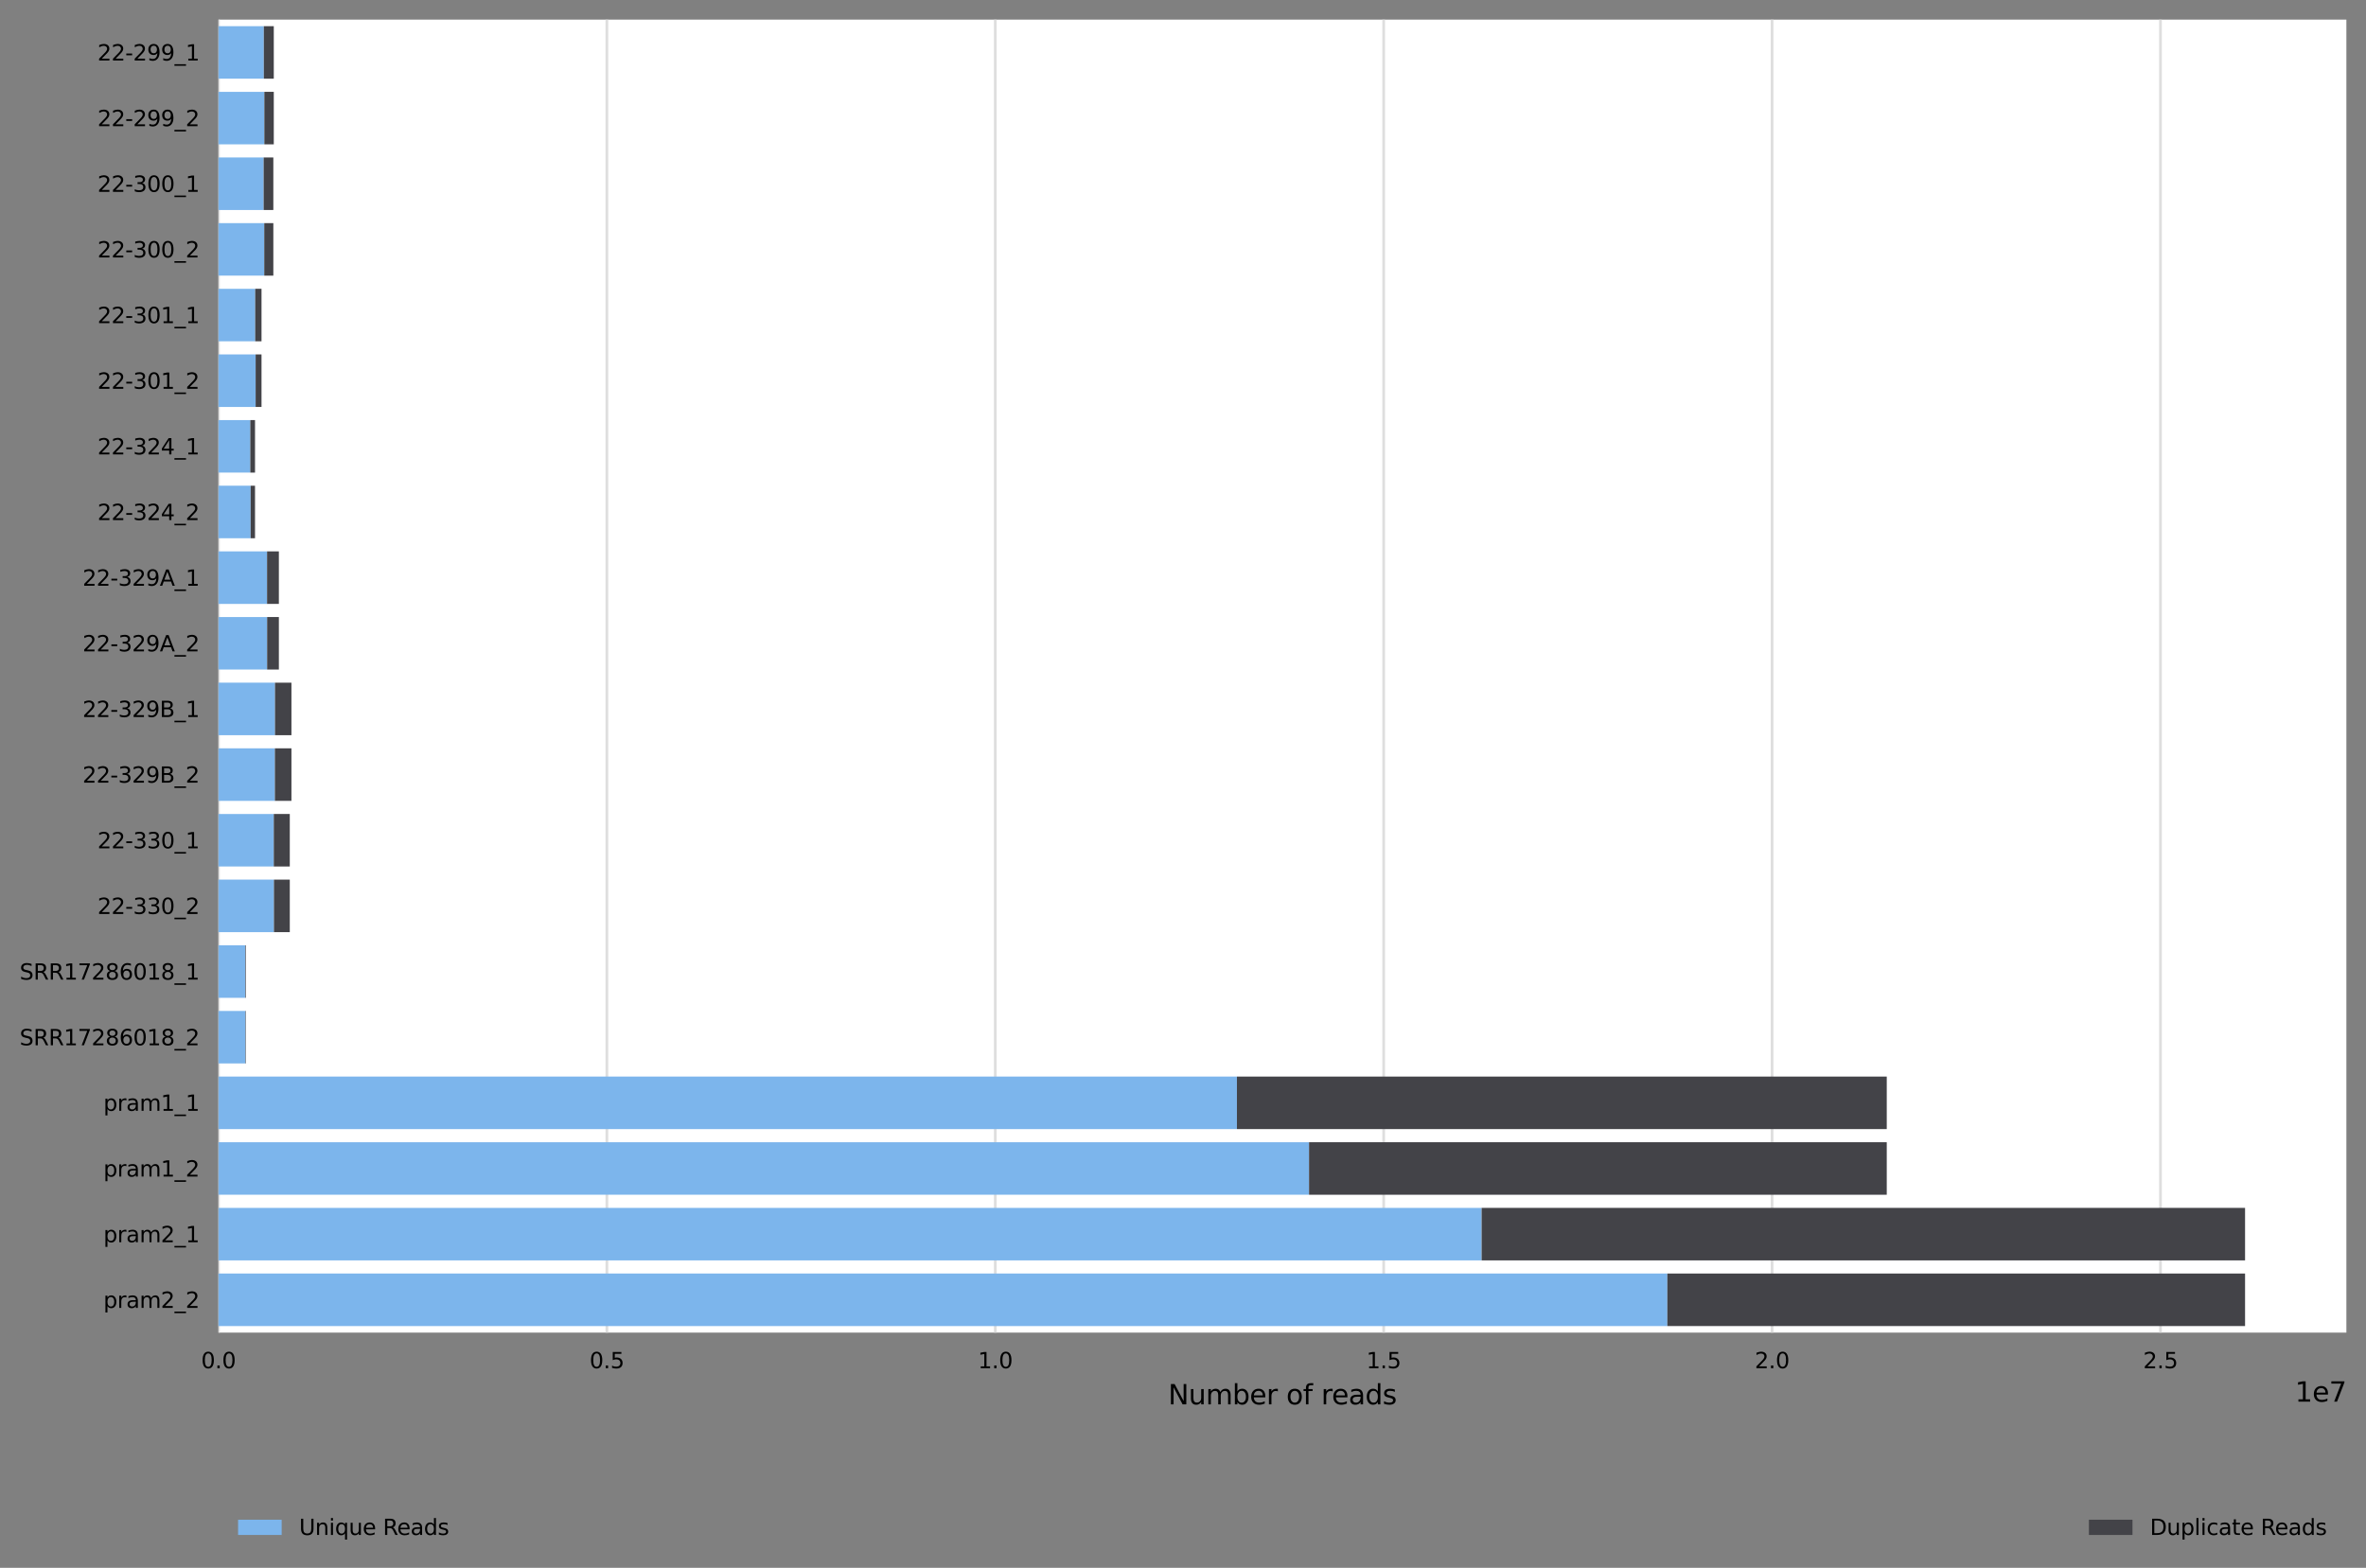 <?xml version="1.0" encoding="utf-8" standalone="no"?>
<!DOCTYPE svg PUBLIC "-//W3C//DTD SVG 1.1//EN"
  "http://www.w3.org/Graphics/SVG/1.1/DTD/svg11.dtd">
<svg xmlns:xlink="http://www.w3.org/1999/xlink" width="868.606pt" height="575.647pt" viewBox="0 0 868.606 575.647" xmlns="http://www.w3.org/2000/svg" version="1.1">
 <rect x="0" y="0" width="868.606" height="575.647" fill="#808080" stroke="none"/>
 <defs>
  <style type="text/css">*{stroke-linejoin: round; stroke-linecap: butt}</style>
 </defs>
 <g id="figure_1">
  <g id="axes_1">
   <g id="patch_1">
    <path d="M 80.206 489.287 
L 861.406 489.287 
L 861.406 7.2 
L 80.206 7.2 
z
" style="fill: #ffffff"/>
   </g>
   <g id="matplotlib.axis_1">
    <g id="xtick_1">
     <g id="line2d_1">
      <path d="M 80.206 489.287 
L 80.206 7.2 
" clip-path="url(#p01fe775146)" style="fill: none; stroke: #dedede; stroke-linecap: square"/>
     </g>
     <g id="text_1">
      <!-- 0.0 -->
      <g transform="translate(73.845 502.366) scale(0.08 -0.08)">
       <defs>
        <path id="DejaVuSans-30" d="M 2034 4250 
Q 1547 4250 1301 3770 
Q 1056 3291 1056 2328 
Q 1056 1369 1301 889 
Q 1547 409 2034 409 
Q 2525 409 2770 889 
Q 3016 1369 3016 2328 
Q 3016 3291 2770 3770 
Q 2525 4250 2034 4250 
z
M 2034 4750 
Q 2819 4750 3233 4129 
Q 3647 3509 3647 2328 
Q 3647 1150 3233 529 
Q 2819 -91 2034 -91 
Q 1250 -91 836 529 
Q 422 1150 422 2328 
Q 422 3509 836 4129 
Q 1250 4750 2034 4750 
z
" transform="scale(0.016)"/>
        <path id="DejaVuSans-2e" d="M 684 794 
L 1344 794 
L 1344 0 
L 684 0 
L 684 794 
z
" transform="scale(0.016)"/>
       </defs>
       <use xlink:href="#DejaVuSans-30"/>
       <use xlink:href="#DejaVuSans-2e" x="63.623"/>
       <use xlink:href="#DejaVuSans-30" x="95.41"/>
      </g>
     </g>
    </g>
    <g id="xtick_2">
     <g id="line2d_2">
      <path d="M 222.796 489.287 
L 222.796 7.2 
" clip-path="url(#p01fe775146)" style="fill: none; stroke: #dedede; stroke-linecap: square"/>
     </g>
     <g id="text_2">
      <!-- 0.5 -->
      <g transform="translate(216.435 502.366) scale(0.08 -0.08)">
       <defs>
        <path id="DejaVuSans-35" d="M 691 4666 
L 3169 4666 
L 3169 4134 
L 1269 4134 
L 1269 2991 
Q 1406 3038 1543 3061 
Q 1681 3084 1819 3084 
Q 2600 3084 3056 2656 
Q 3513 2228 3513 1497 
Q 3513 744 3044 326 
Q 2575 -91 1722 -91 
Q 1428 -91 1123 -41 
Q 819 9 494 109 
L 494 744 
Q 775 591 1075 516 
Q 1375 441 1709 441 
Q 2250 441 2565 725 
Q 2881 1009 2881 1497 
Q 2881 1984 2565 2268 
Q 2250 2553 1709 2553 
Q 1456 2553 1204 2497 
Q 953 2441 691 2322 
L 691 4666 
z
" transform="scale(0.016)"/>
       </defs>
       <use xlink:href="#DejaVuSans-30"/>
       <use xlink:href="#DejaVuSans-2e" x="63.623"/>
       <use xlink:href="#DejaVuSans-35" x="95.41"/>
      </g>
     </g>
    </g>
    <g id="xtick_3">
     <g id="line2d_3">
      <path d="M 365.386 489.287 
L 365.386 7.2 
" clip-path="url(#p01fe775146)" style="fill: none; stroke: #dedede; stroke-linecap: square"/>
     </g>
     <g id="text_3">
      <!-- 1.0 -->
      <g transform="translate(359.025 502.366) scale(0.08 -0.08)">
       <defs>
        <path id="DejaVuSans-31" d="M 794 531 
L 1825 531 
L 1825 4091 
L 703 3866 
L 703 4441 
L 1819 4666 
L 2450 4666 
L 2450 531 
L 3481 531 
L 3481 0 
L 794 0 
L 794 531 
z
" transform="scale(0.016)"/>
       </defs>
       <use xlink:href="#DejaVuSans-31"/>
       <use xlink:href="#DejaVuSans-2e" x="63.623"/>
       <use xlink:href="#DejaVuSans-30" x="95.41"/>
      </g>
     </g>
    </g>
    <g id="xtick_4">
     <g id="line2d_4">
      <path d="M 507.977 489.287 
L 507.977 7.2 
" clip-path="url(#p01fe775146)" style="fill: none; stroke: #dedede; stroke-linecap: square"/>
     </g>
     <g id="text_4">
      <!-- 1.5 -->
      <g transform="translate(501.615 502.366) scale(0.08 -0.08)">
       <use xlink:href="#DejaVuSans-31"/>
       <use xlink:href="#DejaVuSans-2e" x="63.623"/>
       <use xlink:href="#DejaVuSans-35" x="95.41"/>
      </g>
     </g>
    </g>
    <g id="xtick_5">
     <g id="line2d_5">
      <path d="M 650.567 489.287 
L 650.567 7.2 
" clip-path="url(#p01fe775146)" style="fill: none; stroke: #dedede; stroke-linecap: square"/>
     </g>
     <g id="text_5">
      <!-- 2.0 -->
      <g transform="translate(644.205 502.366) scale(0.08 -0.08)">
       <defs>
        <path id="DejaVuSans-32" d="M 1228 531 
L 3431 531 
L 3431 0 
L 469 0 
L 469 531 
Q 828 903 1448 1529 
Q 2069 2156 2228 2338 
Q 2531 2678 2651 2914 
Q 2772 3150 2772 3378 
Q 2772 3750 2511 3984 
Q 2250 4219 1831 4219 
Q 1534 4219 1204 4116 
Q 875 4013 500 3803 
L 500 4441 
Q 881 4594 1212 4672 
Q 1544 4750 1819 4750 
Q 2544 4750 2975 4387 
Q 3406 4025 3406 3419 
Q 3406 3131 3298 2873 
Q 3191 2616 2906 2266 
Q 2828 2175 2409 1742 
Q 1991 1309 1228 531 
z
" transform="scale(0.016)"/>
       </defs>
       <use xlink:href="#DejaVuSans-32"/>
       <use xlink:href="#DejaVuSans-2e" x="63.623"/>
       <use xlink:href="#DejaVuSans-30" x="95.41"/>
      </g>
     </g>
    </g>
    <g id="xtick_6">
     <g id="line2d_6">
      <path d="M 793.157 489.287 
L 793.157 7.2 
" clip-path="url(#p01fe775146)" style="fill: none; stroke: #dedede; stroke-linecap: square"/>
     </g>
     <g id="text_6">
      <!-- 2.5 -->
      <g transform="translate(786.795 502.366) scale(0.08 -0.08)">
       <use xlink:href="#DejaVuSans-32"/>
       <use xlink:href="#DejaVuSans-2e" x="63.623"/>
       <use xlink:href="#DejaVuSans-35" x="95.41"/>
      </g>
     </g>
    </g>
    <g id="text_7">
     <!-- Number of reads -->
     <g transform="translate(428.86 515.628) scale(0.1 -0.1)">
      <defs>
       <path id="DejaVuSans-4e" d="M 628 4666 
L 1478 4666 
L 3547 763 
L 3547 4666 
L 4159 4666 
L 4159 0 
L 3309 0 
L 1241 3903 
L 1241 0 
L 628 0 
L 628 4666 
z
" transform="scale(0.016)"/>
       <path id="DejaVuSans-75" d="M 544 1381 
L 544 3500 
L 1119 3500 
L 1119 1403 
Q 1119 906 1312 657 
Q 1506 409 1894 409 
Q 2359 409 2629 706 
Q 2900 1003 2900 1516 
L 2900 3500 
L 3475 3500 
L 3475 0 
L 2900 0 
L 2900 538 
Q 2691 219 2414 64 
Q 2138 -91 1772 -91 
Q 1169 -91 856 284 
Q 544 659 544 1381 
z
M 1991 3584 
L 1991 3584 
z
" transform="scale(0.016)"/>
       <path id="DejaVuSans-6d" d="M 3328 2828 
Q 3544 3216 3844 3400 
Q 4144 3584 4550 3584 
Q 5097 3584 5394 3201 
Q 5691 2819 5691 2113 
L 5691 0 
L 5113 0 
L 5113 2094 
Q 5113 2597 4934 2840 
Q 4756 3084 4391 3084 
Q 3944 3084 3684 2787 
Q 3425 2491 3425 1978 
L 3425 0 
L 2847 0 
L 2847 2094 
Q 2847 2600 2669 2842 
Q 2491 3084 2119 3084 
Q 1678 3084 1418 2786 
Q 1159 2488 1159 1978 
L 1159 0 
L 581 0 
L 581 3500 
L 1159 3500 
L 1159 2956 
Q 1356 3278 1631 3431 
Q 1906 3584 2284 3584 
Q 2666 3584 2933 3390 
Q 3200 3197 3328 2828 
z
" transform="scale(0.016)"/>
       <path id="DejaVuSans-62" d="M 3116 1747 
Q 3116 2381 2855 2742 
Q 2594 3103 2138 3103 
Q 1681 3103 1420 2742 
Q 1159 2381 1159 1747 
Q 1159 1113 1420 752 
Q 1681 391 2138 391 
Q 2594 391 2855 752 
Q 3116 1113 3116 1747 
z
M 1159 2969 
Q 1341 3281 1617 3432 
Q 1894 3584 2278 3584 
Q 2916 3584 3314 3078 
Q 3713 2572 3713 1747 
Q 3713 922 3314 415 
Q 2916 -91 2278 -91 
Q 1894 -91 1617 61 
Q 1341 213 1159 525 
L 1159 0 
L 581 0 
L 581 4863 
L 1159 4863 
L 1159 2969 
z
" transform="scale(0.016)"/>
       <path id="DejaVuSans-65" d="M 3597 1894 
L 3597 1613 
L 953 1613 
Q 991 1019 1311 708 
Q 1631 397 2203 397 
Q 2534 397 2845 478 
Q 3156 559 3463 722 
L 3463 178 
Q 3153 47 2828 -22 
Q 2503 -91 2169 -91 
Q 1331 -91 842 396 
Q 353 884 353 1716 
Q 353 2575 817 3079 
Q 1281 3584 2069 3584 
Q 2775 3584 3186 3129 
Q 3597 2675 3597 1894 
z
M 3022 2063 
Q 3016 2534 2758 2815 
Q 2500 3097 2075 3097 
Q 1594 3097 1305 2825 
Q 1016 2553 972 2059 
L 3022 2063 
z
" transform="scale(0.016)"/>
       <path id="DejaVuSans-72" d="M 2631 2963 
Q 2534 3019 2420 3045 
Q 2306 3072 2169 3072 
Q 1681 3072 1420 2755 
Q 1159 2438 1159 1844 
L 1159 0 
L 581 0 
L 581 3500 
L 1159 3500 
L 1159 2956 
Q 1341 3275 1631 3429 
Q 1922 3584 2338 3584 
Q 2397 3584 2469 3576 
Q 2541 3569 2628 3553 
L 2631 2963 
z
" transform="scale(0.016)"/>
       <path id="DejaVuSans-20" transform="scale(0.016)"/>
       <path id="DejaVuSans-6f" d="M 1959 3097 
Q 1497 3097 1228 2736 
Q 959 2375 959 1747 
Q 959 1119 1226 758 
Q 1494 397 1959 397 
Q 2419 397 2687 759 
Q 2956 1122 2956 1747 
Q 2956 2369 2687 2733 
Q 2419 3097 1959 3097 
z
M 1959 3584 
Q 2709 3584 3137 3096 
Q 3566 2609 3566 1747 
Q 3566 888 3137 398 
Q 2709 -91 1959 -91 
Q 1206 -91 779 398 
Q 353 888 353 1747 
Q 353 2609 779 3096 
Q 1206 3584 1959 3584 
z
" transform="scale(0.016)"/>
       <path id="DejaVuSans-66" d="M 2375 4863 
L 2375 4384 
L 1825 4384 
Q 1516 4384 1395 4259 
Q 1275 4134 1275 3809 
L 1275 3500 
L 2222 3500 
L 2222 3053 
L 1275 3053 
L 1275 0 
L 697 0 
L 697 3053 
L 147 3053 
L 147 3500 
L 697 3500 
L 697 3744 
Q 697 4328 969 4595 
Q 1241 4863 1831 4863 
L 2375 4863 
z
" transform="scale(0.016)"/>
       <path id="DejaVuSans-61" d="M 2194 1759 
Q 1497 1759 1228 1600 
Q 959 1441 959 1056 
Q 959 750 1161 570 
Q 1363 391 1709 391 
Q 2188 391 2477 730 
Q 2766 1069 2766 1631 
L 2766 1759 
L 2194 1759 
z
M 3341 1997 
L 3341 0 
L 2766 0 
L 2766 531 
Q 2569 213 2275 61 
Q 1981 -91 1556 -91 
Q 1019 -91 701 211 
Q 384 513 384 1019 
Q 384 1609 779 1909 
Q 1175 2209 1959 2209 
L 2766 2209 
L 2766 2266 
Q 2766 2663 2505 2880 
Q 2244 3097 1772 3097 
Q 1472 3097 1187 3025 
Q 903 2953 641 2809 
L 641 3341 
Q 956 3463 1253 3523 
Q 1550 3584 1831 3584 
Q 2591 3584 2966 3190 
Q 3341 2797 3341 1997 
z
" transform="scale(0.016)"/>
       <path id="DejaVuSans-64" d="M 2906 2969 
L 2906 4863 
L 3481 4863 
L 3481 0 
L 2906 0 
L 2906 525 
Q 2725 213 2448 61 
Q 2172 -91 1784 -91 
Q 1150 -91 751 415 
Q 353 922 353 1747 
Q 353 2572 751 3078 
Q 1150 3584 1784 3584 
Q 2172 3584 2448 3432 
Q 2725 3281 2906 2969 
z
M 947 1747 
Q 947 1113 1208 752 
Q 1469 391 1925 391 
Q 2381 391 2643 752 
Q 2906 1113 2906 1747 
Q 2906 2381 2643 2742 
Q 2381 3103 1925 3103 
Q 1469 3103 1208 2742 
Q 947 2381 947 1747 
z
" transform="scale(0.016)"/>
       <path id="DejaVuSans-73" d="M 2834 3397 
L 2834 2853 
Q 2591 2978 2328 3040 
Q 2066 3103 1784 3103 
Q 1356 3103 1142 2972 
Q 928 2841 928 2578 
Q 928 2378 1081 2264 
Q 1234 2150 1697 2047 
L 1894 2003 
Q 2506 1872 2764 1633 
Q 3022 1394 3022 966 
Q 3022 478 2636 193 
Q 2250 -91 1575 -91 
Q 1294 -91 989 -36 
Q 684 19 347 128 
L 347 722 
Q 666 556 975 473 
Q 1284 391 1588 391 
Q 1994 391 2212 530 
Q 2431 669 2431 922 
Q 2431 1156 2273 1281 
Q 2116 1406 1581 1522 
L 1381 1569 
Q 847 1681 609 1914 
Q 372 2147 372 2553 
Q 372 3047 722 3315 
Q 1072 3584 1716 3584 
Q 2034 3584 2315 3537 
Q 2597 3491 2834 3397 
z
" transform="scale(0.016)"/>
      </defs>
      <use xlink:href="#DejaVuSans-4e"/>
      <use xlink:href="#DejaVuSans-75" x="74.805"/>
      <use xlink:href="#DejaVuSans-6d" x="138.184"/>
      <use xlink:href="#DejaVuSans-62" x="235.596"/>
      <use xlink:href="#DejaVuSans-65" x="299.072"/>
      <use xlink:href="#DejaVuSans-72" x="360.596"/>
      <use xlink:href="#DejaVuSans-20" x="401.709"/>
      <use xlink:href="#DejaVuSans-6f" x="433.496"/>
      <use xlink:href="#DejaVuSans-66" x="494.678"/>
      <use xlink:href="#DejaVuSans-20" x="529.883"/>
      <use xlink:href="#DejaVuSans-72" x="561.67"/>
      <use xlink:href="#DejaVuSans-65" x="600.533"/>
      <use xlink:href="#DejaVuSans-61" x="662.057"/>
      <use xlink:href="#DejaVuSans-64" x="723.336"/>
      <use xlink:href="#DejaVuSans-73" x="786.812"/>
     </g>
    </g>
    <g id="text_8">
     <!-- 1e7 -->
     <g transform="translate(842.528 514.628) scale(0.1 -0.1)">
      <defs>
       <path id="DejaVuSans-37" d="M 525 4666 
L 3525 4666 
L 3525 4397 
L 1831 0 
L 1172 0 
L 2766 4134 
L 525 4134 
L 525 4666 
z
" transform="scale(0.016)"/>
      </defs>
      <use xlink:href="#DejaVuSans-31"/>
      <use xlink:href="#DejaVuSans-65" x="63.623"/>
      <use xlink:href="#DejaVuSans-37" x="125.146"/>
     </g>
    </g>
   </g>
   <g id="matplotlib.axis_2">
    <g id="ytick_1">
     <g id="text_9">
      <!-- 22-299_1 -->
      <g transform="translate(35.78 22.221) scale(0.08 -0.08)">
       <defs>
        <path id="DejaVuSans-2d" d="M 313 2009 
L 1997 2009 
L 1997 1497 
L 313 1497 
L 313 2009 
z
" transform="scale(0.016)"/>
        <path id="DejaVuSans-39" d="M 703 97 
L 703 672 
Q 941 559 1184 500 
Q 1428 441 1663 441 
Q 2288 441 2617 861 
Q 2947 1281 2994 2138 
Q 2813 1869 2534 1725 
Q 2256 1581 1919 1581 
Q 1219 1581 811 2004 
Q 403 2428 403 3163 
Q 403 3881 828 4315 
Q 1253 4750 1959 4750 
Q 2769 4750 3195 4129 
Q 3622 3509 3622 2328 
Q 3622 1225 3098 567 
Q 2575 -91 1691 -91 
Q 1453 -91 1209 -44 
Q 966 3 703 97 
z
M 1959 2075 
Q 2384 2075 2632 2365 
Q 2881 2656 2881 3163 
Q 2881 3666 2632 3958 
Q 2384 4250 1959 4250 
Q 1534 4250 1286 3958 
Q 1038 3666 1038 3163 
Q 1038 2656 1286 2365 
Q 1534 2075 1959 2075 
z
" transform="scale(0.016)"/>
        <path id="DejaVuSans-5f" d="M 3263 -1063 
L 3263 -1509 
L -63 -1509 
L -63 -1063 
L 3263 -1063 
z
" transform="scale(0.016)"/>
       </defs>
       <use xlink:href="#DejaVuSans-32"/>
       <use xlink:href="#DejaVuSans-32" x="63.623"/>
       <use xlink:href="#DejaVuSans-2d" x="127.246"/>
       <use xlink:href="#DejaVuSans-32" x="163.33"/>
       <use xlink:href="#DejaVuSans-39" x="226.953"/>
       <use xlink:href="#DejaVuSans-39" x="290.576"/>
       <use xlink:href="#DejaVuSans-5f" x="354.199"/>
       <use xlink:href="#DejaVuSans-31" x="404.199"/>
      </g>
     </g>
    </g>
    <g id="ytick_2">
     <g id="text_10">
      <!-- 22-299_2 -->
      <g transform="translate(35.78 46.325) scale(0.08 -0.08)">
       <use xlink:href="#DejaVuSans-32"/>
       <use xlink:href="#DejaVuSans-32" x="63.623"/>
       <use xlink:href="#DejaVuSans-2d" x="127.246"/>
       <use xlink:href="#DejaVuSans-32" x="163.33"/>
       <use xlink:href="#DejaVuSans-39" x="226.953"/>
       <use xlink:href="#DejaVuSans-39" x="290.576"/>
       <use xlink:href="#DejaVuSans-5f" x="354.199"/>
       <use xlink:href="#DejaVuSans-32" x="404.199"/>
      </g>
     </g>
    </g>
    <g id="ytick_3">
     <g id="text_11">
      <!-- 22-300_1 -->
      <g transform="translate(35.78 70.43) scale(0.08 -0.08)">
       <defs>
        <path id="DejaVuSans-33" d="M 2597 2516 
Q 3050 2419 3304 2112 
Q 3559 1806 3559 1356 
Q 3559 666 3084 287 
Q 2609 -91 1734 -91 
Q 1441 -91 1130 -33 
Q 819 25 488 141 
L 488 750 
Q 750 597 1062 519 
Q 1375 441 1716 441 
Q 2309 441 2620 675 
Q 2931 909 2931 1356 
Q 2931 1769 2642 2001 
Q 2353 2234 1838 2234 
L 1294 2234 
L 1294 2753 
L 1863 2753 
Q 2328 2753 2575 2939 
Q 2822 3125 2822 3475 
Q 2822 3834 2567 4026 
Q 2313 4219 1838 4219 
Q 1578 4219 1281 4162 
Q 984 4106 628 3988 
L 628 4550 
Q 988 4650 1302 4700 
Q 1616 4750 1894 4750 
Q 2613 4750 3031 4423 
Q 3450 4097 3450 3541 
Q 3450 3153 3228 2886 
Q 3006 2619 2597 2516 
z
" transform="scale(0.016)"/>
       </defs>
       <use xlink:href="#DejaVuSans-32"/>
       <use xlink:href="#DejaVuSans-32" x="63.623"/>
       <use xlink:href="#DejaVuSans-2d" x="127.246"/>
       <use xlink:href="#DejaVuSans-33" x="163.33"/>
       <use xlink:href="#DejaVuSans-30" x="226.953"/>
       <use xlink:href="#DejaVuSans-30" x="290.576"/>
       <use xlink:href="#DejaVuSans-5f" x="354.199"/>
       <use xlink:href="#DejaVuSans-31" x="404.199"/>
      </g>
     </g>
    </g>
    <g id="ytick_4">
     <g id="text_12">
      <!-- 22-300_2 -->
      <g transform="translate(35.78 94.534) scale(0.08 -0.08)">
       <use xlink:href="#DejaVuSans-32"/>
       <use xlink:href="#DejaVuSans-32" x="63.623"/>
       <use xlink:href="#DejaVuSans-2d" x="127.246"/>
       <use xlink:href="#DejaVuSans-33" x="163.33"/>
       <use xlink:href="#DejaVuSans-30" x="226.953"/>
       <use xlink:href="#DejaVuSans-30" x="290.576"/>
       <use xlink:href="#DejaVuSans-5f" x="354.199"/>
       <use xlink:href="#DejaVuSans-32" x="404.199"/>
      </g>
     </g>
    </g>
    <g id="ytick_5">
     <g id="text_13">
      <!-- 22-301_1 -->
      <g transform="translate(35.78 118.638) scale(0.08 -0.08)">
       <use xlink:href="#DejaVuSans-32"/>
       <use xlink:href="#DejaVuSans-32" x="63.623"/>
       <use xlink:href="#DejaVuSans-2d" x="127.246"/>
       <use xlink:href="#DejaVuSans-33" x="163.33"/>
       <use xlink:href="#DejaVuSans-30" x="226.953"/>
       <use xlink:href="#DejaVuSans-31" x="290.576"/>
       <use xlink:href="#DejaVuSans-5f" x="354.199"/>
       <use xlink:href="#DejaVuSans-31" x="404.199"/>
      </g>
     </g>
    </g>
    <g id="ytick_6">
     <g id="text_14">
      <!-- 22-301_2 -->
      <g transform="translate(35.78 142.743) scale(0.08 -0.08)">
       <use xlink:href="#DejaVuSans-32"/>
       <use xlink:href="#DejaVuSans-32" x="63.623"/>
       <use xlink:href="#DejaVuSans-2d" x="127.246"/>
       <use xlink:href="#DejaVuSans-33" x="163.33"/>
       <use xlink:href="#DejaVuSans-30" x="226.953"/>
       <use xlink:href="#DejaVuSans-31" x="290.576"/>
       <use xlink:href="#DejaVuSans-5f" x="354.199"/>
       <use xlink:href="#DejaVuSans-32" x="404.199"/>
      </g>
     </g>
    </g>
    <g id="ytick_7">
     <g id="text_15">
      <!-- 22-324_1 -->
      <g transform="translate(35.78 166.847) scale(0.08 -0.08)">
       <defs>
        <path id="DejaVuSans-34" d="M 2419 4116 
L 825 1625 
L 2419 1625 
L 2419 4116 
z
M 2253 4666 
L 3047 4666 
L 3047 1625 
L 3713 1625 
L 3713 1100 
L 3047 1100 
L 3047 0 
L 2419 0 
L 2419 1100 
L 313 1100 
L 313 1709 
L 2253 4666 
z
" transform="scale(0.016)"/>
       </defs>
       <use xlink:href="#DejaVuSans-32"/>
       <use xlink:href="#DejaVuSans-32" x="63.623"/>
       <use xlink:href="#DejaVuSans-2d" x="127.246"/>
       <use xlink:href="#DejaVuSans-33" x="163.33"/>
       <use xlink:href="#DejaVuSans-32" x="226.953"/>
       <use xlink:href="#DejaVuSans-34" x="290.576"/>
       <use xlink:href="#DejaVuSans-5f" x="354.199"/>
       <use xlink:href="#DejaVuSans-31" x="404.199"/>
      </g>
     </g>
    </g>
    <g id="ytick_8">
     <g id="text_16">
      <!-- 22-324_2 -->
      <g transform="translate(35.78 190.951) scale(0.08 -0.08)">
       <use xlink:href="#DejaVuSans-32"/>
       <use xlink:href="#DejaVuSans-32" x="63.623"/>
       <use xlink:href="#DejaVuSans-2d" x="127.246"/>
       <use xlink:href="#DejaVuSans-33" x="163.33"/>
       <use xlink:href="#DejaVuSans-32" x="226.953"/>
       <use xlink:href="#DejaVuSans-34" x="290.576"/>
       <use xlink:href="#DejaVuSans-5f" x="354.199"/>
       <use xlink:href="#DejaVuSans-32" x="404.199"/>
      </g>
     </g>
    </g>
    <g id="ytick_9">
     <g id="text_17">
      <!-- 22-329A_1 -->
      <g transform="translate(30.308 215.056) scale(0.08 -0.08)">
       <defs>
        <path id="DejaVuSans-41" d="M 2188 4044 
L 1331 1722 
L 3047 1722 
L 2188 4044 
z
M 1831 4666 
L 2547 4666 
L 4325 0 
L 3669 0 
L 3244 1197 
L 1141 1197 
L 716 0 
L 50 0 
L 1831 4666 
z
" transform="scale(0.016)"/>
       </defs>
       <use xlink:href="#DejaVuSans-32"/>
       <use xlink:href="#DejaVuSans-32" x="63.623"/>
       <use xlink:href="#DejaVuSans-2d" x="127.246"/>
       <use xlink:href="#DejaVuSans-33" x="163.33"/>
       <use xlink:href="#DejaVuSans-32" x="226.953"/>
       <use xlink:href="#DejaVuSans-39" x="290.576"/>
       <use xlink:href="#DejaVuSans-41" x="354.199"/>
       <use xlink:href="#DejaVuSans-5f" x="422.607"/>
       <use xlink:href="#DejaVuSans-31" x="472.607"/>
      </g>
     </g>
    </g>
    <g id="ytick_10">
     <g id="text_18">
      <!-- 22-329A_2 -->
      <g transform="translate(30.308 239.16) scale(0.08 -0.08)">
       <use xlink:href="#DejaVuSans-32"/>
       <use xlink:href="#DejaVuSans-32" x="63.623"/>
       <use xlink:href="#DejaVuSans-2d" x="127.246"/>
       <use xlink:href="#DejaVuSans-33" x="163.33"/>
       <use xlink:href="#DejaVuSans-32" x="226.953"/>
       <use xlink:href="#DejaVuSans-39" x="290.576"/>
       <use xlink:href="#DejaVuSans-41" x="354.199"/>
       <use xlink:href="#DejaVuSans-5f" x="422.607"/>
       <use xlink:href="#DejaVuSans-32" x="472.607"/>
      </g>
     </g>
    </g>
    <g id="ytick_11">
     <g id="text_19">
      <!-- 22-329B_1 -->
      <g transform="translate(30.291 263.264) scale(0.08 -0.08)">
       <defs>
        <path id="DejaVuSans-42" d="M 1259 2228 
L 1259 519 
L 2272 519 
Q 2781 519 3026 730 
Q 3272 941 3272 1375 
Q 3272 1813 3026 2020 
Q 2781 2228 2272 2228 
L 1259 2228 
z
M 1259 4147 
L 1259 2741 
L 2194 2741 
Q 2656 2741 2882 2914 
Q 3109 3088 3109 3444 
Q 3109 3797 2882 3972 
Q 2656 4147 2194 4147 
L 1259 4147 
z
M 628 4666 
L 2241 4666 
Q 2963 4666 3353 4366 
Q 3744 4066 3744 3513 
Q 3744 3084 3544 2831 
Q 3344 2578 2956 2516 
Q 3422 2416 3680 2098 
Q 3938 1781 3938 1306 
Q 3938 681 3513 340 
Q 3088 0 2303 0 
L 628 0 
L 628 4666 
z
" transform="scale(0.016)"/>
       </defs>
       <use xlink:href="#DejaVuSans-32"/>
       <use xlink:href="#DejaVuSans-32" x="63.623"/>
       <use xlink:href="#DejaVuSans-2d" x="127.246"/>
       <use xlink:href="#DejaVuSans-33" x="163.33"/>
       <use xlink:href="#DejaVuSans-32" x="226.953"/>
       <use xlink:href="#DejaVuSans-39" x="290.576"/>
       <use xlink:href="#DejaVuSans-42" x="354.199"/>
       <use xlink:href="#DejaVuSans-5f" x="422.803"/>
       <use xlink:href="#DejaVuSans-31" x="472.803"/>
      </g>
     </g>
    </g>
    <g id="ytick_12">
     <g id="text_20">
      <!-- 22-329B_2 -->
      <g transform="translate(30.291 287.369) scale(0.08 -0.08)">
       <use xlink:href="#DejaVuSans-32"/>
       <use xlink:href="#DejaVuSans-32" x="63.623"/>
       <use xlink:href="#DejaVuSans-2d" x="127.246"/>
       <use xlink:href="#DejaVuSans-33" x="163.33"/>
       <use xlink:href="#DejaVuSans-32" x="226.953"/>
       <use xlink:href="#DejaVuSans-39" x="290.576"/>
       <use xlink:href="#DejaVuSans-42" x="354.199"/>
       <use xlink:href="#DejaVuSans-5f" x="422.803"/>
       <use xlink:href="#DejaVuSans-32" x="472.803"/>
      </g>
     </g>
    </g>
    <g id="ytick_13">
     <g id="text_21">
      <!-- 22-330_1 -->
      <g transform="translate(35.78 311.473) scale(0.08 -0.08)">
       <use xlink:href="#DejaVuSans-32"/>
       <use xlink:href="#DejaVuSans-32" x="63.623"/>
       <use xlink:href="#DejaVuSans-2d" x="127.246"/>
       <use xlink:href="#DejaVuSans-33" x="163.33"/>
       <use xlink:href="#DejaVuSans-33" x="226.953"/>
       <use xlink:href="#DejaVuSans-30" x="290.576"/>
       <use xlink:href="#DejaVuSans-5f" x="354.199"/>
       <use xlink:href="#DejaVuSans-31" x="404.199"/>
      </g>
     </g>
    </g>
    <g id="ytick_14">
     <g id="text_22">
      <!-- 22-330_2 -->
      <g transform="translate(35.78 335.577) scale(0.08 -0.08)">
       <use xlink:href="#DejaVuSans-32"/>
       <use xlink:href="#DejaVuSans-32" x="63.623"/>
       <use xlink:href="#DejaVuSans-2d" x="127.246"/>
       <use xlink:href="#DejaVuSans-33" x="163.33"/>
       <use xlink:href="#DejaVuSans-33" x="226.953"/>
       <use xlink:href="#DejaVuSans-30" x="290.576"/>
       <use xlink:href="#DejaVuSans-5f" x="354.199"/>
       <use xlink:href="#DejaVuSans-32" x="404.199"/>
      </g>
     </g>
    </g>
    <g id="ytick_15">
     <g id="text_23">
      <!-- SRR17286018_1 -->
      <g transform="translate(7.2 359.682) scale(0.08 -0.08)">
       <defs>
        <path id="DejaVuSans-53" d="M 3425 4513 
L 3425 3897 
Q 3066 4069 2747 4153 
Q 2428 4238 2131 4238 
Q 1616 4238 1336 4038 
Q 1056 3838 1056 3469 
Q 1056 3159 1242 3001 
Q 1428 2844 1947 2747 
L 2328 2669 
Q 3034 2534 3370 2195 
Q 3706 1856 3706 1288 
Q 3706 609 3251 259 
Q 2797 -91 1919 -91 
Q 1588 -91 1214 -16 
Q 841 59 441 206 
L 441 856 
Q 825 641 1194 531 
Q 1563 422 1919 422 
Q 2459 422 2753 634 
Q 3047 847 3047 1241 
Q 3047 1584 2836 1778 
Q 2625 1972 2144 2069 
L 1759 2144 
Q 1053 2284 737 2584 
Q 422 2884 422 3419 
Q 422 4038 858 4394 
Q 1294 4750 2059 4750 
Q 2388 4750 2728 4690 
Q 3069 4631 3425 4513 
z
" transform="scale(0.016)"/>
        <path id="DejaVuSans-52" d="M 2841 2188 
Q 3044 2119 3236 1894 
Q 3428 1669 3622 1275 
L 4263 0 
L 3584 0 
L 2988 1197 
Q 2756 1666 2539 1819 
Q 2322 1972 1947 1972 
L 1259 1972 
L 1259 0 
L 628 0 
L 628 4666 
L 2053 4666 
Q 2853 4666 3247 4331 
Q 3641 3997 3641 3322 
Q 3641 2881 3436 2590 
Q 3231 2300 2841 2188 
z
M 1259 4147 
L 1259 2491 
L 2053 2491 
Q 2509 2491 2742 2702 
Q 2975 2913 2975 3322 
Q 2975 3731 2742 3939 
Q 2509 4147 2053 4147 
L 1259 4147 
z
" transform="scale(0.016)"/>
        <path id="DejaVuSans-38" d="M 2034 2216 
Q 1584 2216 1326 1975 
Q 1069 1734 1069 1313 
Q 1069 891 1326 650 
Q 1584 409 2034 409 
Q 2484 409 2743 651 
Q 3003 894 3003 1313 
Q 3003 1734 2745 1975 
Q 2488 2216 2034 2216 
z
M 1403 2484 
Q 997 2584 770 2862 
Q 544 3141 544 3541 
Q 544 4100 942 4425 
Q 1341 4750 2034 4750 
Q 2731 4750 3128 4425 
Q 3525 4100 3525 3541 
Q 3525 3141 3298 2862 
Q 3072 2584 2669 2484 
Q 3125 2378 3379 2068 
Q 3634 1759 3634 1313 
Q 3634 634 3220 271 
Q 2806 -91 2034 -91 
Q 1263 -91 848 271 
Q 434 634 434 1313 
Q 434 1759 690 2068 
Q 947 2378 1403 2484 
z
M 1172 3481 
Q 1172 3119 1398 2916 
Q 1625 2713 2034 2713 
Q 2441 2713 2670 2916 
Q 2900 3119 2900 3481 
Q 2900 3844 2670 4047 
Q 2441 4250 2034 4250 
Q 1625 4250 1398 4047 
Q 1172 3844 1172 3481 
z
" transform="scale(0.016)"/>
        <path id="DejaVuSans-36" d="M 2113 2584 
Q 1688 2584 1439 2293 
Q 1191 2003 1191 1497 
Q 1191 994 1439 701 
Q 1688 409 2113 409 
Q 2538 409 2786 701 
Q 3034 994 3034 1497 
Q 3034 2003 2786 2293 
Q 2538 2584 2113 2584 
z
M 3366 4563 
L 3366 3988 
Q 3128 4100 2886 4159 
Q 2644 4219 2406 4219 
Q 1781 4219 1451 3797 
Q 1122 3375 1075 2522 
Q 1259 2794 1537 2939 
Q 1816 3084 2150 3084 
Q 2853 3084 3261 2657 
Q 3669 2231 3669 1497 
Q 3669 778 3244 343 
Q 2819 -91 2113 -91 
Q 1303 -91 875 529 
Q 447 1150 447 2328 
Q 447 3434 972 4092 
Q 1497 4750 2381 4750 
Q 2619 4750 2861 4703 
Q 3103 4656 3366 4563 
z
" transform="scale(0.016)"/>
       </defs>
       <use xlink:href="#DejaVuSans-53"/>
       <use xlink:href="#DejaVuSans-52" x="63.477"/>
       <use xlink:href="#DejaVuSans-52" x="132.959"/>
       <use xlink:href="#DejaVuSans-31" x="202.441"/>
       <use xlink:href="#DejaVuSans-37" x="266.064"/>
       <use xlink:href="#DejaVuSans-32" x="329.688"/>
       <use xlink:href="#DejaVuSans-38" x="393.311"/>
       <use xlink:href="#DejaVuSans-36" x="456.934"/>
       <use xlink:href="#DejaVuSans-30" x="520.557"/>
       <use xlink:href="#DejaVuSans-31" x="584.18"/>
       <use xlink:href="#DejaVuSans-38" x="647.803"/>
       <use xlink:href="#DejaVuSans-5f" x="711.426"/>
       <use xlink:href="#DejaVuSans-31" x="761.426"/>
      </g>
     </g>
    </g>
    <g id="ytick_16">
     <g id="text_24">
      <!-- SRR17286018_2 -->
      <g transform="translate(7.2 383.786) scale(0.08 -0.08)">
       <use xlink:href="#DejaVuSans-53"/>
       <use xlink:href="#DejaVuSans-52" x="63.477"/>
       <use xlink:href="#DejaVuSans-52" x="132.959"/>
       <use xlink:href="#DejaVuSans-31" x="202.441"/>
       <use xlink:href="#DejaVuSans-37" x="266.064"/>
       <use xlink:href="#DejaVuSans-32" x="329.688"/>
       <use xlink:href="#DejaVuSans-38" x="393.311"/>
       <use xlink:href="#DejaVuSans-36" x="456.934"/>
       <use xlink:href="#DejaVuSans-30" x="520.557"/>
       <use xlink:href="#DejaVuSans-31" x="584.18"/>
       <use xlink:href="#DejaVuSans-38" x="647.803"/>
       <use xlink:href="#DejaVuSans-5f" x="711.426"/>
       <use xlink:href="#DejaVuSans-32" x="761.426"/>
      </g>
     </g>
    </g>
    <g id="ytick_17">
     <g id="text_25">
      <!-- pram1_1 -->
      <g transform="translate(37.964 407.85) scale(0.08 -0.08)">
       <defs>
        <path id="DejaVuSans-70" d="M 1159 525 
L 1159 -1331 
L 581 -1331 
L 581 3500 
L 1159 3500 
L 1159 2969 
Q 1341 3281 1617 3432 
Q 1894 3584 2278 3584 
Q 2916 3584 3314 3078 
Q 3713 2572 3713 1747 
Q 3713 922 3314 415 
Q 2916 -91 2278 -91 
Q 1894 -91 1617 61 
Q 1341 213 1159 525 
z
M 3116 1747 
Q 3116 2381 2855 2742 
Q 2594 3103 2138 3103 
Q 1681 3103 1420 2742 
Q 1159 2381 1159 1747 
Q 1159 1113 1420 752 
Q 1681 391 2138 391 
Q 2594 391 2855 752 
Q 3116 1113 3116 1747 
z
" transform="scale(0.016)"/>
       </defs>
       <use xlink:href="#DejaVuSans-70"/>
       <use xlink:href="#DejaVuSans-72" x="63.477"/>
       <use xlink:href="#DejaVuSans-61" x="104.59"/>
       <use xlink:href="#DejaVuSans-6d" x="165.869"/>
       <use xlink:href="#DejaVuSans-31" x="263.281"/>
       <use xlink:href="#DejaVuSans-5f" x="326.904"/>
       <use xlink:href="#DejaVuSans-31" x="376.904"/>
      </g>
     </g>
    </g>
    <g id="ytick_18">
     <g id="text_26">
      <!-- pram1_2 -->
      <g transform="translate(37.964 431.995) scale(0.08 -0.08)">
       <use xlink:href="#DejaVuSans-70"/>
       <use xlink:href="#DejaVuSans-72" x="63.477"/>
       <use xlink:href="#DejaVuSans-61" x="104.59"/>
       <use xlink:href="#DejaVuSans-6d" x="165.869"/>
       <use xlink:href="#DejaVuSans-31" x="263.281"/>
       <use xlink:href="#DejaVuSans-5f" x="326.904"/>
       <use xlink:href="#DejaVuSans-32" x="376.904"/>
      </g>
     </g>
    </g>
    <g id="ytick_19">
     <g id="text_27">
      <!-- pram2_1 -->
      <g transform="translate(37.964 456.099) scale(0.08 -0.08)">
       <use xlink:href="#DejaVuSans-70"/>
       <use xlink:href="#DejaVuSans-72" x="63.477"/>
       <use xlink:href="#DejaVuSans-61" x="104.59"/>
       <use xlink:href="#DejaVuSans-6d" x="165.869"/>
       <use xlink:href="#DejaVuSans-32" x="263.281"/>
       <use xlink:href="#DejaVuSans-5f" x="326.904"/>
       <use xlink:href="#DejaVuSans-31" x="376.904"/>
      </g>
     </g>
    </g>
    <g id="ytick_20">
     <g id="text_28">
      <!-- pram2_2 -->
      <g transform="translate(37.964 480.204) scale(0.08 -0.08)">
       <use xlink:href="#DejaVuSans-70"/>
       <use xlink:href="#DejaVuSans-72" x="63.477"/>
       <use xlink:href="#DejaVuSans-61" x="104.59"/>
       <use xlink:href="#DejaVuSans-6d" x="165.869"/>
       <use xlink:href="#DejaVuSans-32" x="263.281"/>
       <use xlink:href="#DejaVuSans-5f" x="326.904"/>
       <use xlink:href="#DejaVuSans-32" x="376.904"/>
      </g>
     </g>
    </g>
   </g>
   <g id="patch_2">
    <path d="M 80.206 9.61 
L 96.852 9.61 
L 96.852 28.894 
L 80.206 28.894 
z
" clip-path="url(#p01fe775146)" style="fill: #7cb5ec"/>
   </g>
   <g id="patch_3">
    <path d="M 80.206 33.715 
L 97.045 33.715 
L 97.045 52.998 
L 80.206 52.998 
z
" clip-path="url(#p01fe775146)" style="fill: #7cb5ec"/>
   </g>
   <g id="patch_4">
    <path d="M 80.206 57.819 
L 96.791 57.819 
L 96.791 77.103 
L 80.206 77.103 
z
" clip-path="url(#p01fe775146)" style="fill: #7cb5ec"/>
   </g>
   <g id="patch_5">
    <path d="M 80.206 81.923 
L 97.011 81.923 
L 97.011 101.207 
L 80.206 101.207 
z
" clip-path="url(#p01fe775146)" style="fill: #7cb5ec"/>
   </g>
   <g id="patch_6">
    <path d="M 80.206 106.028 
L 93.693 106.028 
L 93.693 125.311 
L 80.206 125.311 
z
" clip-path="url(#p01fe775146)" style="fill: #7cb5ec"/>
   </g>
   <g id="patch_7">
    <path d="M 80.206 130.132 
L 93.85 130.132 
L 93.85 149.416 
L 80.206 149.416 
z
" clip-path="url(#p01fe775146)" style="fill: #7cb5ec"/>
   </g>
   <g id="patch_8">
    <path d="M 80.206 154.237 
L 91.887 154.237 
L 91.887 173.52 
L 80.206 173.52 
z
" clip-path="url(#p01fe775146)" style="fill: #7cb5ec"/>
   </g>
   <g id="patch_9">
    <path d="M 80.206 178.341 
L 92.009 178.341 
L 92.009 197.624 
L 80.206 197.624 
z
" clip-path="url(#p01fe775146)" style="fill: #7cb5ec"/>
   </g>
   <g id="patch_10">
    <path d="M 80.206 202.445 
L 98.042 202.445 
L 98.042 221.729 
L 80.206 221.729 
z
" clip-path="url(#p01fe775146)" style="fill: #7cb5ec"/>
   </g>
   <g id="patch_11">
    <path d="M 80.206 226.55 
L 98.068 226.55 
L 98.068 245.833 
L 80.206 245.833 
z
" clip-path="url(#p01fe775146)" style="fill: #7cb5ec"/>
   </g>
   <g id="patch_12">
    <path d="M 80.206 250.654 
L 100.955 250.654 
L 100.955 269.937 
L 80.206 269.937 
z
" clip-path="url(#p01fe775146)" style="fill: #7cb5ec"/>
   </g>
   <g id="patch_13">
    <path d="M 80.206 274.758 
L 100.912 274.758 
L 100.912 294.042 
L 80.206 294.042 
z
" clip-path="url(#p01fe775146)" style="fill: #7cb5ec"/>
   </g>
   <g id="patch_14">
    <path d="M 80.206 298.863 
L 100.512 298.863 
L 100.512 318.146 
L 80.206 318.146 
z
" clip-path="url(#p01fe775146)" style="fill: #7cb5ec"/>
   </g>
   <g id="patch_15">
    <path d="M 80.206 322.967 
L 100.567 322.967 
L 100.567 342.25 
L 80.206 342.25 
z
" clip-path="url(#p01fe775146)" style="fill: #7cb5ec"/>
   </g>
   <g id="patch_16">
    <path d="M 80.206 347.071 
L 90.066 347.071 
L 90.066 366.355 
L 80.206 366.355 
z
" clip-path="url(#p01fe775146)" style="fill: #7cb5ec"/>
   </g>
   <g id="patch_17">
    <path d="M 80.206 371.176 
L 90.113 371.176 
L 90.113 390.459 
L 80.206 390.459 
z
" clip-path="url(#p01fe775146)" style="fill: #7cb5ec"/>
   </g>
   <g id="patch_18">
    <path d="M 80.206 395.28 
L 454.101 395.28 
L 454.101 414.563 
L 80.206 414.563 
z
" clip-path="url(#p01fe775146)" style="fill: #7cb5ec"/>
   </g>
   <g id="patch_19">
    <path d="M 80.206 419.384 
L 480.577 419.384 
L 480.577 438.668 
L 80.206 438.668 
z
" clip-path="url(#p01fe775146)" style="fill: #7cb5ec"/>
   </g>
   <g id="patch_20">
    <path d="M 80.206 443.489 
L 543.934 443.489 
L 543.934 462.772 
L 80.206 462.772 
z
" clip-path="url(#p01fe775146)" style="fill: #7cb5ec"/>
   </g>
   <g id="patch_21">
    <path d="M 80.206 467.593 
L 612.117 467.593 
L 612.117 486.877 
L 80.206 486.877 
z
" clip-path="url(#p01fe775146)" style="fill: #7cb5ec"/>
   </g>
   <g id="patch_22">
    <path d="M 96.852 9.61 
L 100.511 9.61 
L 100.511 28.894 
L 96.852 28.894 
z
" clip-path="url(#p01fe775146)" style="fill: #434348"/>
   </g>
   <g id="patch_23">
    <path d="M 97.045 33.715 
L 100.511 33.715 
L 100.511 52.998 
L 97.045 52.998 
z
" clip-path="url(#p01fe775146)" style="fill: #434348"/>
   </g>
   <g id="patch_24">
    <path d="M 96.791 57.819 
L 100.348 57.819 
L 100.348 77.103 
L 96.791 77.103 
z
" clip-path="url(#p01fe775146)" style="fill: #434348"/>
   </g>
   <g id="patch_25">
    <path d="M 97.011 81.923 
L 100.348 81.923 
L 100.348 101.207 
L 97.011 101.207 
z
" clip-path="url(#p01fe775146)" style="fill: #434348"/>
   </g>
   <g id="patch_26">
    <path d="M 93.693 106.028 
L 96.008 106.028 
L 96.008 125.311 
L 93.693 125.311 
z
" clip-path="url(#p01fe775146)" style="fill: #434348"/>
   </g>
   <g id="patch_27">
    <path d="M 93.85 130.132 
L 96.008 130.132 
L 96.008 149.416 
L 93.85 149.416 
z
" clip-path="url(#p01fe775146)" style="fill: #434348"/>
   </g>
   <g id="patch_28">
    <path d="M 91.887 154.237 
L 93.622 154.237 
L 93.622 173.52 
L 91.887 173.52 
z
" clip-path="url(#p01fe775146)" style="fill: #434348"/>
   </g>
   <g id="patch_29">
    <path d="M 92.009 178.341 
L 93.622 178.341 
L 93.622 197.624 
L 92.009 197.624 
z
" clip-path="url(#p01fe775146)" style="fill: #434348"/>
   </g>
   <g id="patch_30">
    <path d="M 98.042 202.445 
L 102.38 202.445 
L 102.38 221.729 
L 98.042 221.729 
z
" clip-path="url(#p01fe775146)" style="fill: #434348"/>
   </g>
   <g id="patch_31">
    <path d="M 98.068 226.55 
L 102.38 226.55 
L 102.38 245.833 
L 98.068 245.833 
z
" clip-path="url(#p01fe775146)" style="fill: #434348"/>
   </g>
   <g id="patch_32">
    <path d="M 100.955 250.654 
L 106.995 250.654 
L 106.995 269.937 
L 100.955 269.937 
z
" clip-path="url(#p01fe775146)" style="fill: #434348"/>
   </g>
   <g id="patch_33">
    <path d="M 100.912 274.758 
L 106.995 274.758 
L 106.995 294.042 
L 100.912 294.042 
z
" clip-path="url(#p01fe775146)" style="fill: #434348"/>
   </g>
   <g id="patch_34">
    <path d="M 100.512 298.863 
L 106.386 298.863 
L 106.386 318.146 
L 100.512 318.146 
z
" clip-path="url(#p01fe775146)" style="fill: #434348"/>
   </g>
   <g id="patch_35">
    <path d="M 100.567 322.967 
L 106.386 322.967 
L 106.386 342.25 
L 100.567 342.25 
z
" clip-path="url(#p01fe775146)" style="fill: #434348"/>
   </g>
   <g id="patch_36">
    <path d="M 90.066 347.071 
L 90.278 347.071 
L 90.278 366.355 
L 90.066 366.355 
z
" clip-path="url(#p01fe775146)" style="fill: #434348"/>
   </g>
   <g id="patch_37">
    <path d="M 90.113 371.176 
L 90.278 371.176 
L 90.278 390.459 
L 90.113 390.459 
z
" clip-path="url(#p01fe775146)" style="fill: #434348"/>
   </g>
   <g id="patch_38">
    <path d="M 454.101 395.28 
L 692.666 395.28 
L 692.666 414.563 
L 454.101 414.563 
z
" clip-path="url(#p01fe775146)" style="fill: #434348"/>
   </g>
   <g id="patch_39">
    <path d="M 480.577 419.384 
L 692.666 419.384 
L 692.666 438.668 
L 480.577 438.668 
z
" clip-path="url(#p01fe775146)" style="fill: #434348"/>
   </g>
   <g id="patch_40">
    <path d="M 543.934 443.489 
L 824.206 443.489 
L 824.206 462.772 
L 543.934 462.772 
z
" clip-path="url(#p01fe775146)" style="fill: #434348"/>
   </g>
   <g id="patch_41">
    <path d="M 612.117 467.593 
L 824.206 467.593 
L 824.206 486.877 
L 612.117 486.877 
z
" clip-path="url(#p01fe775146)" style="fill: #434348"/>
   </g>
   <g id="text_29">
    <!-- FastQC: Sequence Counts -->
    <g transform="translate(367.676 -20.52) scale(0.16 -0.16)">
     <defs>
      <path id="DejaVuSans-46" d="M 628 4666 
L 3309 4666 
L 3309 4134 
L 1259 4134 
L 1259 2759 
L 3109 2759 
L 3109 2228 
L 1259 2228 
L 1259 0 
L 628 0 
L 628 4666 
z
" transform="scale(0.016)"/>
      <path id="DejaVuSans-74" d="M 1172 4494 
L 1172 3500 
L 2356 3500 
L 2356 3053 
L 1172 3053 
L 1172 1153 
Q 1172 725 1289 603 
Q 1406 481 1766 481 
L 2356 481 
L 2356 0 
L 1766 0 
Q 1100 0 847 248 
Q 594 497 594 1153 
L 594 3053 
L 172 3053 
L 172 3500 
L 594 3500 
L 594 4494 
L 1172 4494 
z
" transform="scale(0.016)"/>
      <path id="DejaVuSans-51" d="M 2522 4238 
Q 1834 4238 1429 3725 
Q 1025 3213 1025 2328 
Q 1025 1447 1429 934 
Q 1834 422 2522 422 
Q 3209 422 3611 934 
Q 4013 1447 4013 2328 
Q 4013 3213 3611 3725 
Q 3209 4238 2522 4238 
z
M 3406 84 
L 4238 -825 
L 3475 -825 
L 2784 -78 
Q 2681 -84 2626 -87 
Q 2572 -91 2522 -91 
Q 1538 -91 948 567 
Q 359 1225 359 2328 
Q 359 3434 948 4092 
Q 1538 4750 2522 4750 
Q 3503 4750 4090 4092 
Q 4678 3434 4678 2328 
Q 4678 1516 4351 937 
Q 4025 359 3406 84 
z
" transform="scale(0.016)"/>
      <path id="DejaVuSans-43" d="M 4122 4306 
L 4122 3641 
Q 3803 3938 3442 4084 
Q 3081 4231 2675 4231 
Q 1875 4231 1450 3742 
Q 1025 3253 1025 2328 
Q 1025 1406 1450 917 
Q 1875 428 2675 428 
Q 3081 428 3442 575 
Q 3803 722 4122 1019 
L 4122 359 
Q 3791 134 3420 21 
Q 3050 -91 2638 -91 
Q 1578 -91 968 557 
Q 359 1206 359 2328 
Q 359 3453 968 4101 
Q 1578 4750 2638 4750 
Q 3056 4750 3426 4639 
Q 3797 4528 4122 4306 
z
" transform="scale(0.016)"/>
      <path id="DejaVuSans-3a" d="M 750 794 
L 1409 794 
L 1409 0 
L 750 0 
L 750 794 
z
M 750 3309 
L 1409 3309 
L 1409 2516 
L 750 2516 
L 750 3309 
z
" transform="scale(0.016)"/>
      <path id="DejaVuSans-71" d="M 947 1747 
Q 947 1113 1208 752 
Q 1469 391 1925 391 
Q 2381 391 2643 752 
Q 2906 1113 2906 1747 
Q 2906 2381 2643 2742 
Q 2381 3103 1925 3103 
Q 1469 3103 1208 2742 
Q 947 2381 947 1747 
z
M 2906 525 
Q 2725 213 2448 61 
Q 2172 -91 1784 -91 
Q 1150 -91 751 415 
Q 353 922 353 1747 
Q 353 2572 751 3078 
Q 1150 3584 1784 3584 
Q 2172 3584 2448 3432 
Q 2725 3281 2906 2969 
L 2906 3500 
L 3481 3500 
L 3481 -1331 
L 2906 -1331 
L 2906 525 
z
" transform="scale(0.016)"/>
      <path id="DejaVuSans-6e" d="M 3513 2113 
L 3513 0 
L 2938 0 
L 2938 2094 
Q 2938 2591 2744 2837 
Q 2550 3084 2163 3084 
Q 1697 3084 1428 2787 
Q 1159 2491 1159 1978 
L 1159 0 
L 581 0 
L 581 3500 
L 1159 3500 
L 1159 2956 
Q 1366 3272 1645 3428 
Q 1925 3584 2291 3584 
Q 2894 3584 3203 3211 
Q 3513 2838 3513 2113 
z
" transform="scale(0.016)"/>
      <path id="DejaVuSans-63" d="M 3122 3366 
L 3122 2828 
Q 2878 2963 2633 3030 
Q 2388 3097 2138 3097 
Q 1578 3097 1268 2742 
Q 959 2388 959 1747 
Q 959 1106 1268 751 
Q 1578 397 2138 397 
Q 2388 397 2633 464 
Q 2878 531 3122 666 
L 3122 134 
Q 2881 22 2623 -34 
Q 2366 -91 2075 -91 
Q 1284 -91 818 406 
Q 353 903 353 1747 
Q 353 2603 823 3093 
Q 1294 3584 2113 3584 
Q 2378 3584 2631 3529 
Q 2884 3475 3122 3366 
z
" transform="scale(0.016)"/>
     </defs>
     <use xlink:href="#DejaVuSans-46"/>
     <use xlink:href="#DejaVuSans-61" x="48.395"/>
     <use xlink:href="#DejaVuSans-73" x="109.674"/>
     <use xlink:href="#DejaVuSans-74" x="161.773"/>
     <use xlink:href="#DejaVuSans-51" x="200.982"/>
     <use xlink:href="#DejaVuSans-43" x="279.693"/>
     <use xlink:href="#DejaVuSans-3a" x="349.518"/>
     <use xlink:href="#DejaVuSans-20" x="383.209"/>
     <use xlink:href="#DejaVuSans-53" x="414.996"/>
     <use xlink:href="#DejaVuSans-65" x="478.473"/>
     <use xlink:href="#DejaVuSans-71" x="539.996"/>
     <use xlink:href="#DejaVuSans-75" x="603.473"/>
     <use xlink:href="#DejaVuSans-65" x="666.852"/>
     <use xlink:href="#DejaVuSans-6e" x="728.375"/>
     <use xlink:href="#DejaVuSans-63" x="791.754"/>
     <use xlink:href="#DejaVuSans-65" x="846.734"/>
     <use xlink:href="#DejaVuSans-20" x="908.258"/>
     <use xlink:href="#DejaVuSans-43" x="940.045"/>
     <use xlink:href="#DejaVuSans-6f" x="1009.869"/>
     <use xlink:href="#DejaVuSans-75" x="1071.051"/>
     <use xlink:href="#DejaVuSans-6e" x="1134.43"/>
     <use xlink:href="#DejaVuSans-74" x="1197.809"/>
     <use xlink:href="#DejaVuSans-73" x="1237.018"/>
    </g>
   </g>
   <g id="legend_1">
    <g id="patch_42">
     <path d="M 87.406 563.583 
L 103.406 563.583 
L 103.406 557.983 
L 87.406 557.983 
z
" style="fill: #7cb5ec"/>
    </g>
    <g id="text_30">
     <!-- Unique Reads -->
     <g transform="translate(109.806 563.583) scale(0.08 -0.08)">
      <defs>
       <path id="DejaVuSans-55" d="M 556 4666 
L 1191 4666 
L 1191 1831 
Q 1191 1081 1462 751 
Q 1734 422 2344 422 
Q 2950 422 3222 751 
Q 3494 1081 3494 1831 
L 3494 4666 
L 4128 4666 
L 4128 1753 
Q 4128 841 3676 375 
Q 3225 -91 2344 -91 
Q 1459 -91 1007 375 
Q 556 841 556 1753 
L 556 4666 
z
" transform="scale(0.016)"/>
       <path id="DejaVuSans-69" d="M 603 3500 
L 1178 3500 
L 1178 0 
L 603 0 
L 603 3500 
z
M 603 4863 
L 1178 4863 
L 1178 4134 
L 603 4134 
L 603 4863 
z
" transform="scale(0.016)"/>
      </defs>
      <use xlink:href="#DejaVuSans-55"/>
      <use xlink:href="#DejaVuSans-6e" x="73.193"/>
      <use xlink:href="#DejaVuSans-69" x="136.572"/>
      <use xlink:href="#DejaVuSans-71" x="164.355"/>
      <use xlink:href="#DejaVuSans-75" x="227.832"/>
      <use xlink:href="#DejaVuSans-65" x="291.211"/>
      <use xlink:href="#DejaVuSans-20" x="352.734"/>
      <use xlink:href="#DejaVuSans-52" x="384.521"/>
      <use xlink:href="#DejaVuSans-65" x="449.504"/>
      <use xlink:href="#DejaVuSans-61" x="511.027"/>
      <use xlink:href="#DejaVuSans-64" x="572.307"/>
      <use xlink:href="#DejaVuSans-73" x="635.783"/>
     </g>
    </g>
    <g id="patch_43">
     <path d="M 766.88 563.583 
L 782.88 563.583 
L 782.88 557.983 
L 766.88 557.983 
z
" style="fill: #434348"/>
    </g>
    <g id="text_31">
     <!-- Duplicate Reads -->
     <g transform="translate(789.28 563.583) scale(0.08 -0.08)">
      <defs>
       <path id="DejaVuSans-44" d="M 1259 4147 
L 1259 519 
L 2022 519 
Q 2988 519 3436 956 
Q 3884 1394 3884 2338 
Q 3884 3275 3436 3711 
Q 2988 4147 2022 4147 
L 1259 4147 
z
M 628 4666 
L 1925 4666 
Q 3281 4666 3915 4102 
Q 4550 3538 4550 2338 
Q 4550 1131 3912 565 
Q 3275 0 1925 0 
L 628 0 
L 628 4666 
z
" transform="scale(0.016)"/>
       <path id="DejaVuSans-6c" d="M 603 4863 
L 1178 4863 
L 1178 0 
L 603 0 
L 603 4863 
z
" transform="scale(0.016)"/>
      </defs>
      <use xlink:href="#DejaVuSans-44"/>
      <use xlink:href="#DejaVuSans-75" x="77.002"/>
      <use xlink:href="#DejaVuSans-70" x="140.381"/>
      <use xlink:href="#DejaVuSans-6c" x="203.857"/>
      <use xlink:href="#DejaVuSans-69" x="231.641"/>
      <use xlink:href="#DejaVuSans-63" x="259.424"/>
      <use xlink:href="#DejaVuSans-61" x="314.404"/>
      <use xlink:href="#DejaVuSans-74" x="375.684"/>
      <use xlink:href="#DejaVuSans-65" x="414.893"/>
      <use xlink:href="#DejaVuSans-20" x="476.416"/>
      <use xlink:href="#DejaVuSans-52" x="508.203"/>
      <use xlink:href="#DejaVuSans-65" x="573.186"/>
      <use xlink:href="#DejaVuSans-61" x="634.709"/>
      <use xlink:href="#DejaVuSans-64" x="695.988"/>
      <use xlink:href="#DejaVuSans-73" x="759.465"/>
     </g>
    </g>
   </g>
  </g>
 </g>
 <defs>
  <clipPath id="p01fe775146">
   <rect x="80.206" y="7.2" width="781.2" height="482.087"/>
  </clipPath>
 </defs>
</svg>

